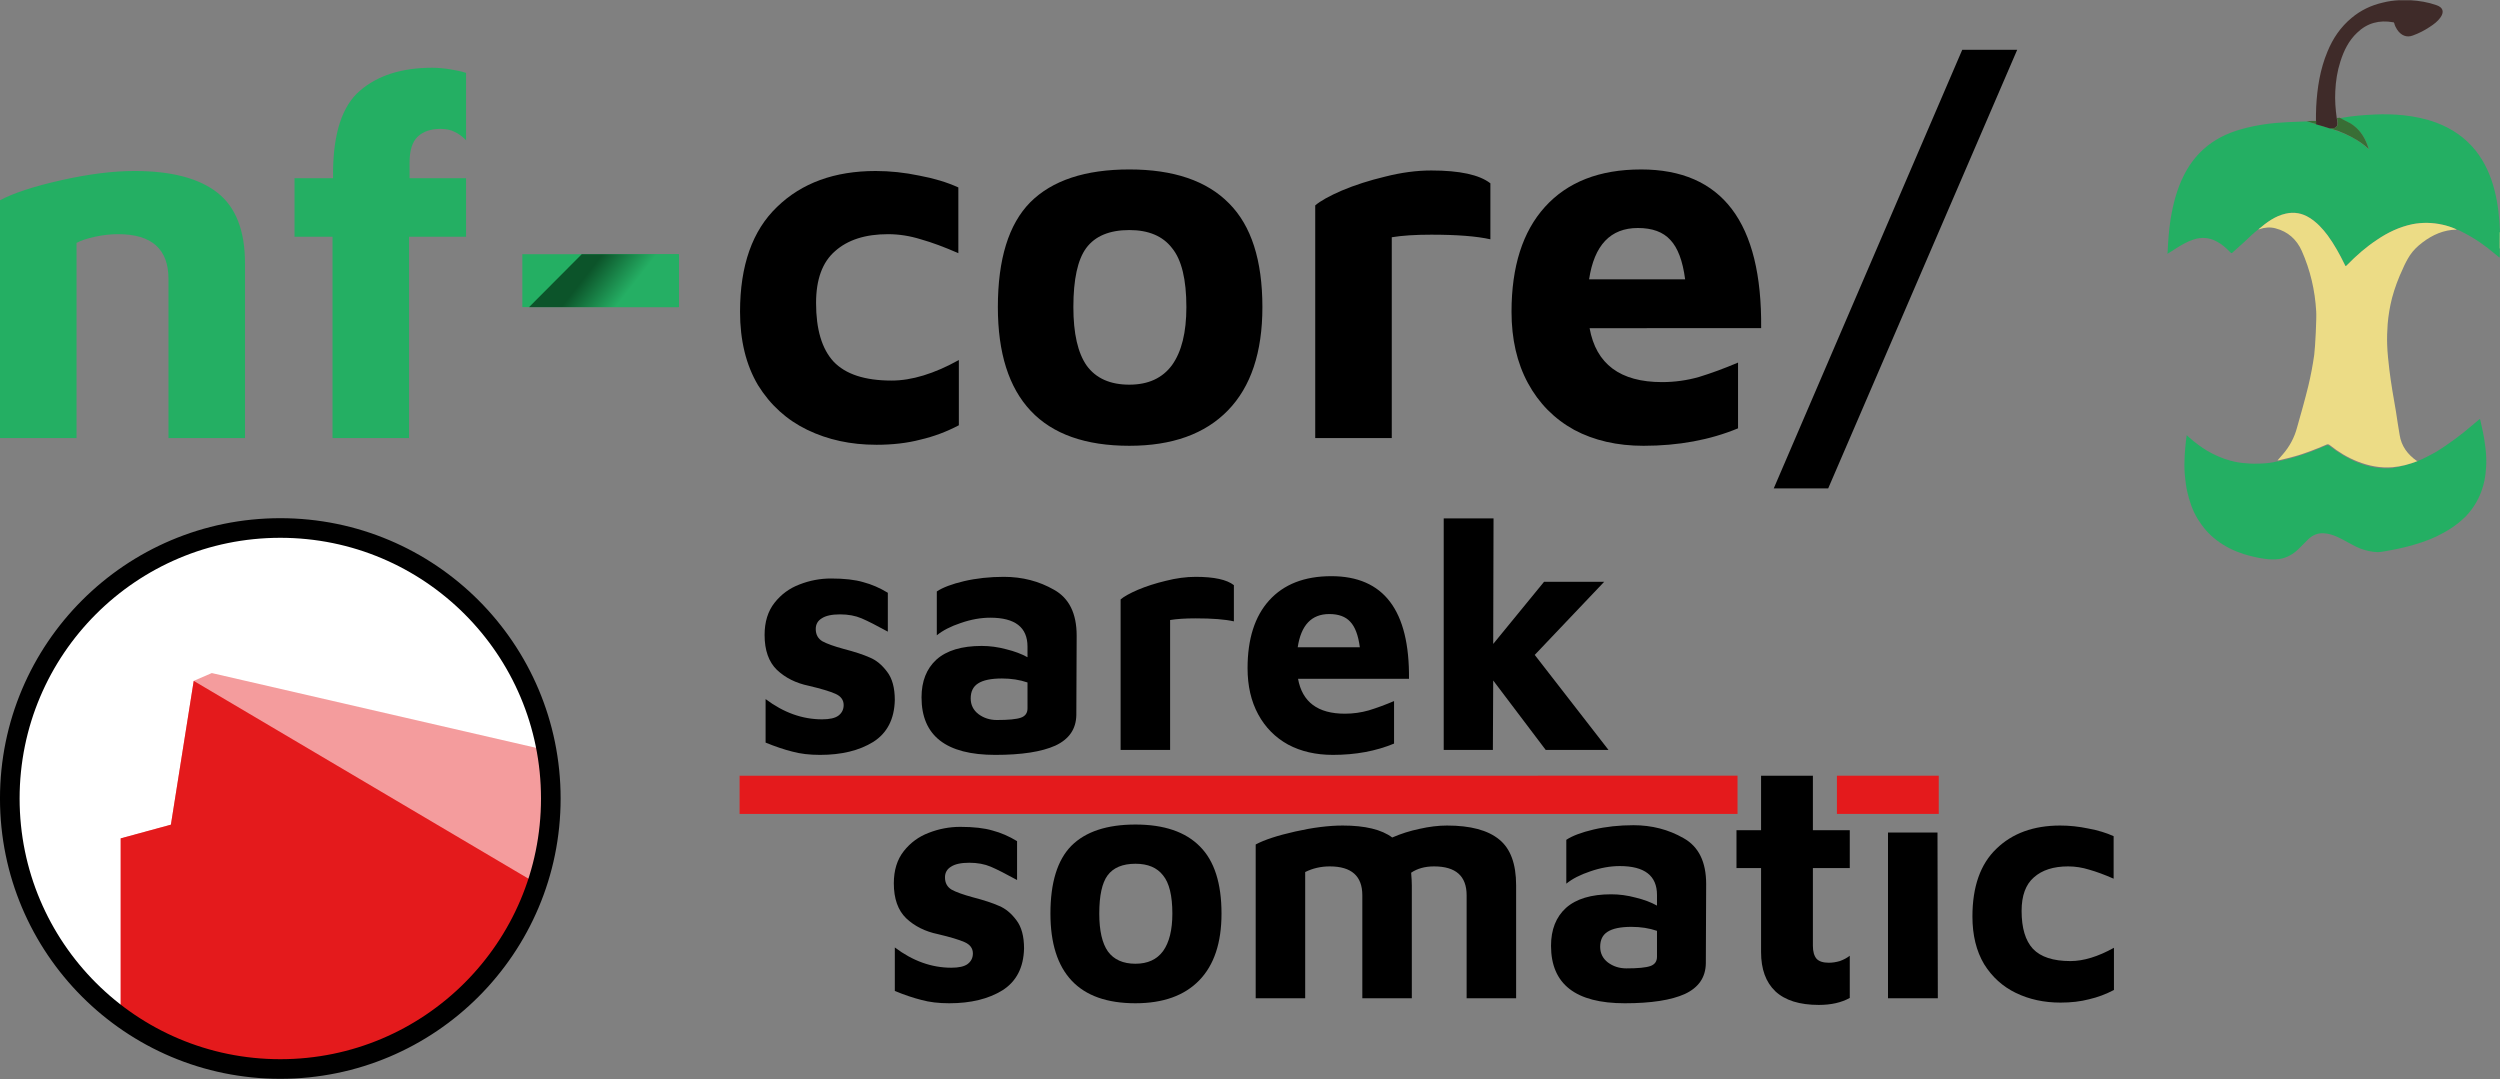 <?xml version="1.0" encoding="UTF-8" standalone="no"?>
<!-- Created with Inkscape (http://www.inkscape.org/) -->

<svg
   xmlns:dc="http://purl.org/dc/elements/1.1/"
   xmlns:cc="http://creativecommons.org/ns#"
   xmlns:rdf="http://www.w3.org/1999/02/22-rdf-syntax-ns#"
   xmlns:svg="http://www.w3.org/2000/svg"
   xmlns="http://www.w3.org/2000/svg"
   xmlns:sodipodi="http://sodipodi.sourceforge.net/DTD/sodipodi-0.dtd"
   xmlns:inkscape="http://www.inkscape.org/namespaces/inkscape"
   width="411.343"
   height="177.582"
   viewBox="0 0 385.634 166.483"
   id="svg4924"
   version="1.1"
   inkscape:version="0.92.3 (2405546, 2018-03-11)"
   sodipodi:docname="nf-core_sarek-somatic_logo.svg"
   inkscape:export-filename="nf-core_sarek_logo.png"
   inkscape:export-xdpi="90"
   inkscape:export-ydpi="90">
  <rect x="0" y="0" width="385.634" height="166.483" fill="#808080" stroke="none"/>
  <defs
     id="defs4926">
    <clipPath
       clipPathUnits="userSpaceOnUse"
       id="clipPath202">
      <path
         d="M 0,600 H 1500 V 0 H 0 Z"
         id="path204"
         inkscape:connector-curvature="0" />
    </clipPath>
    <clipPath
       clipPathUnits="userSpaceOnUse"
       id="clipPath158">
      <path
         d="M 0,600 H 1500 V 0 H 0 Z"
         id="path160"
         inkscape:connector-curvature="0" />
    </clipPath>
    <clipPath
       clipPathUnits="userSpaceOnUse"
       id="clipPath86">
      <path
         d="M 0,600 H 1500 V 0 H 0 Z"
         id="path88"
         inkscape:connector-curvature="0" />
    </clipPath>
    <clipPath
       clipPathUnits="userSpaceOnUse"
       id="clipPath94">
      <path
         d="M 804.509,211 H 968.795 V 114.019 H 804.509 Z"
         id="path96"
         inkscape:connector-curvature="0" />
    </clipPath>
    <clipPath
       clipPathUnits="userSpaceOnUse"
       id="clipPath110">
      <path
         d="M 804.597,506 H 968.883 V 409.019 H 804.597 Z"
         id="path112"
         inkscape:connector-curvature="0" />
    </clipPath>
    <clipPath
       clipPathUnits="userSpaceOnUse"
       id="clipPath126">
      <path
         d="M 133.598,209 H 297.883 V 112.019 H 133.598 Z"
         id="path128"
         inkscape:connector-curvature="0" />
    </clipPath>
    <clipPath
       clipPathUnits="userSpaceOnUse"
       id="clipPath142">
      <path
         d="M 133.686,504 H 297.972 V 407.019 H 133.686 Z"
         id="path144"
         inkscape:connector-curvature="0" />
    </clipPath>
    <clipPath
       clipPathUnits="userSpaceOnUse"
       id="clipPath54">
      <path
         d="M 0,600 H 1500 V 0 H 0 Z"
         id="path56"
         inkscape:connector-curvature="0" />
    </clipPath>
    <clipPath
       clipPathUnits="userSpaceOnUse"
       id="clipPath30">
      <path
         d="M 0,600 H 1500 V 0 H 0 Z"
         id="path32"
         inkscape:connector-curvature="0" />
    </clipPath>
    <linearGradient
       id="a-3"
       x2="1"
       gradientTransform="matrix(47.349,36.992,-36.992,47.349,344.325,162.188)"
       gradientUnits="userSpaceOnUse">
      <stop
         stop-color="#0c542a"
         offset="0"
         id="stop15-61" />
      <stop
         stop-color="#0c542a"
         offset=".215"
         id="stop17-29" />
      <stop
         stop-color="#25af64"
         offset=".58"
         id="stop19-3" />
      <stop
         stop-color="#25af64"
         offset=".847"
         id="stop21-19" />
      <stop
         stop-color="#25af64"
         offset="1"
         id="stop23-4" />
    </linearGradient>
    <linearGradient
       id="f"
       x2="1"
       gradientTransform="matrix(14.322,11.19,-11.19,14.322,103.391,-43.225)"
       gradientUnits="userSpaceOnUse">
      <stop
         stop-color="#0c542a"
         offset="0"
         id="stop12" />
      <stop
         stop-color="#0c542a"
         offset=".215"
         id="stop14" />
      <stop
         stop-color="#25af64"
         offset=".58"
         id="stop16" />
      <stop
         stop-color="#25af64"
         offset=".847"
         id="stop18" />
      <stop
         stop-color="#25af64"
         offset="1"
         id="stop20" />
    </linearGradient>
  </defs>
  <sodipodi:namedview
     id="base"
     pagecolor="#ffffff"
     bordercolor="#666666"
     borderopacity="1.0"
     inkscape:pageopacity="0.0"
     inkscape:pageshadow="2"
     inkscape:zoom="1.979899"
     inkscape:cx="200.41555"
     inkscape:cy="34.722335"
     inkscape:document-units="px"
     inkscape:current-layer="layer4"
     showgrid="false"
     fit-margin-top="0"
     fit-margin-left="0"
     fit-margin-right="0"
     fit-margin-bottom="0"
     units="px"
     width="200mm"
     inkscape:window-width="1920"
     inkscape:window-height="1012"
     inkscape:window-x="1920"
     inkscape:window-y="312"
     inkscape:window-maximized="1" />
  <g
     inkscape:groupmode="layer"
     id="layer4"
     inkscape:label="Sarek"
     style="display:inline"
     transform="translate(-15.437,82.468)">
    <g
       id="g1028">
      <g
         id="g772">
        <g
           transform="matrix(0.971,0,0,0.971,0.505,-423.926)"
           id="g759-7">
          <path
             inkscape:connector-curvature="0"
             id="path751-4"
             style="fill:#ffffff;stroke:none;stroke-width:3.108;stroke-linecap:butt;stroke-linejoin:miter;stroke-miterlimit:10;stroke-dasharray:none;stroke-opacity:1"
             d="m 102.889,478.475 c 0,-23.735 -19.241,-42.977 -42.977,-42.977 -23.735,0 -42.977,19.242 -42.977,42.977 0,23.735 19.242,42.977 42.977,42.977 23.736,0 42.977,-19.242 42.977,-42.977 z" />
          <path
             inkscape:connector-curvature="0"
             id="path753-4"
             d="m 49.024,458.578 -2.87,1.242 -3.627,22.843 -7.977,2.176 v 28.283 l -0.025,0.035 c 7.113,5.215 15.891,8.296 25.387,8.296 18.985,0 35.094,-12.31 40.783,-29.383 l 0.071,0.023 -0.067,-0.039 c 1.42,-4.268 2.19,-8.833 2.19,-13.578 0,-2.606 -0.231,-5.156 -0.676,-7.634 z"
             style="fill:#f49c9d;fill-opacity:1;fill-rule:nonzero;stroke:none;stroke-width:0.742" />
          <path
             d="m 100.765,492.093 -54.612,-32.272 -3.626,22.843 -7.977,2.176 v 28.282 l -0.025,0.035 c 7.113,5.215 15.89,8.296 25.386,8.296 18.985,0 35.094,-12.31 40.782,-29.383"
             style="fill:#e41a1c;fill-opacity:1;fill-rule:nonzero;stroke:none;stroke-width:0.742"
             id="path755-3"
             inkscape:connector-curvature="0" />
          <path
             d="m 102.88,478.506 c 0,-23.733 -19.239,-42.973 -42.973,-42.973 -23.733,0 -42.973,19.24 -42.973,42.973 0,23.733 19.24,42.973 42.973,42.973 23.733,0 42.973,-19.24 42.973,-42.973 z"
             style="fill:none;stroke:#000000;stroke-width:3.117;stroke-linecap:butt;stroke-linejoin:miter;stroke-miterlimit:10;stroke-dasharray:none;stroke-opacity:1"
             id="path757-0"
             inkscape:connector-curvature="0" />
        </g>
        <g
           id="g795-7"
           transform="matrix(0.971,0,0,0.971,-379.87,-218.622)">
          <g
             id="g775-8"
             transform="translate(-3.1679146e-5,-5.156)">
            <path
               d="m 557.921,304.756 q -2.533,0 -4.433,-0.528 -1.9,-0.475 -4.222,-1.425 v -6.913 q 4.275,3.219 8.972,3.219 1.794,0 2.586,-0.581 0.844,-0.633 0.844,-1.689 0,-1.214 -1.319,-1.794 -1.319,-0.581 -4.222,-1.267 -3.061,-0.633 -5.066,-2.533 -1.953,-1.9 -1.953,-5.541 0,-3.114 1.583,-5.119 1.583,-2.005 3.958,-2.903 2.428,-0.95 5.014,-0.95 3.166,0 5.119,0.581 2.005,0.528 3.905,1.689 v 6.175 q -2.691,-1.478 -4.169,-2.111 -1.478,-0.633 -3.43,-0.633 -1.953,0 -2.903,0.633 -0.95,0.581 -0.95,1.689 0,1.319 1.055,1.953 1.055,0.581 3.378,1.214 2.639,0.686 4.169,1.372 1.53,0.633 2.744,2.269 1.214,1.583 1.214,4.486 -0.106,4.539 -3.43,6.649 -3.325,2.058 -8.444,2.058 z"
               style="font-weight:bold;font-size:57.106px;line-height:0%;font-family:'Maven Pro';fill:#000000;stroke:none;stroke-width:0.205"
               id="path761-6"
               inkscape:connector-curvature="0" />
            <path
               d="m 587.497,304.756 q -6.755,0 -10.133,-3.589 -3.378,-3.589 -3.378,-10.66 0,-7.388 3.325,-10.766 3.378,-3.378 10.185,-3.378 6.808,0 10.238,3.483 3.43,3.43 3.43,10.66 0,6.966 -3.536,10.608 -3.536,3.641 -10.133,3.641 z m 0,-6.28 q 2.903,0 4.38,-2.005 1.478,-2.058 1.478,-5.963 0,-4.275 -1.478,-6.069 -1.425,-1.847 -4.38,-1.847 -3.061,0 -4.433,1.847 -1.319,1.794 -1.319,6.069 0,4.064 1.372,6.016 1.425,1.953 4.38,1.953 z"
               style="font-weight:bold;font-size:57.106px;line-height:0%;font-family:'Maven Pro';fill:#000000;stroke:none;stroke-width:0.205"
               id="path763-8"
               inkscape:connector-curvature="0" />
            <path
               d="m 636.99,276.522 q 5.594,0 8.285,2.216 2.691,2.164 2.691,7.283 v 17.943 h -7.863 v -16.36 q 0,-4.591 -5.172,-4.591 -2.164,0 -3.641,1.003 0.106,1.267 0.106,2.005 v 17.943 h -7.863 v -16.36 q 0,-4.591 -5.172,-4.591 -2.111,0 -3.905,0.897 v 20.054 h -7.863 v -24.434 q 2.058,-1.108 6.28,-2.058 4.222,-0.95 7.547,-0.95 5.33,0 7.863,1.9 2.058,-0.897 4.327,-1.372 2.322,-0.528 4.38,-0.528 z"
               style="font-weight:bold;font-size:57.106px;line-height:0%;font-family:'Maven Pro';fill:#000000;stroke:none;stroke-width:0.205"
               id="path765-8"
               inkscape:connector-curvature="0" />
            <path
               d="m 666.597,276.469 q 4.38,0 7.969,2.058 3.589,2.005 3.589,7.283 l -0.053,12.613 q -0.053,3.325 -3.325,4.855 -3.272,1.478 -9.552,1.478 -11.716,0 -11.716,-9.13 0,-3.852 2.375,-6.016 2.428,-2.164 7.177,-2.164 1.953,0 3.905,0.528 1.953,0.475 3.378,1.267 v -1.689 q 0,-4.591 -5.911,-4.591 -2.269,0 -4.697,0.844 -2.375,0.792 -3.8,1.953 v -6.966 q 1.425,-0.95 4.327,-1.636 2.955,-0.686 6.333,-0.686 z m -1.108,22.745 q 2.744,0 3.8,-0.369 1.055,-0.369 1.055,-1.478 v -4.116 q -1.847,-0.633 -4.064,-0.633 -2.586,0 -3.8,0.792 -1.161,0.739 -1.161,2.375 0,1.53 1.214,2.48 1.267,0.95 2.955,0.95 z"
               style="font-weight:bold;font-size:57.106px;line-height:0%;font-family:'Maven Pro';fill:#000000;stroke:none;stroke-width:0.205"
               id="path767-4"
               inkscape:connector-curvature="0" />
            <path
               sodipodi:nodetypes="scsccccccccccscscccs"
               d="m 696.059,305.02 c -3.061,0 -5.365,-0.721 -6.913,-2.164 -1.513,-1.442 -2.269,-3.518 -2.269,-6.227 v -13.352 h -3.905 v -6.016 h 3.905 v -8.654 h 8.233 v 8.654 h 5.858 v 6.016 h -5.858 v 12.349 c 0,0.915 0.194,1.601 0.581,2.058 0.387,0.422 1.038,0.633 1.953,0.633 0.563,0 1.143,-0.088 1.742,-0.264 0.598,-0.211 1.126,-0.493 1.583,-0.844 v 6.702 c -1.337,0.739 -2.973,1.108 -4.908,1.108 z"
               style="font-weight:bold;font-size:57.106px;line-height:0%;font-family:'Maven Pro';fill:#000000;stroke:none;stroke-width:0.205"
               id="path769-3"
               inkscape:connector-curvature="0" />
            <path
               inkscape:connector-curvature="0"
               id="path771-1"
               d="m 707.042,277.63 h 7.863 l 0.053,26.334 h -7.916 z"
               style="font-weight:bold;font-size:57.106px;line-height:0%;font-family:'Maven Pro';fill:#000000;stroke:none;stroke-width:0.205" />
            <path
               d="m 734.439,304.65 q -3.905,0 -7.072,-1.53 -3.166,-1.53 -5.066,-4.591 -1.847,-3.114 -1.847,-7.547 0,-7.124 3.8,-10.766 3.8,-3.694 10.133,-3.694 2.216,0 4.486,0.475 2.269,0.422 4.011,1.214 v 6.755 q -2.164,-0.95 -3.852,-1.425 -1.689,-0.528 -3.378,-0.528 -3.483,0 -5.436,1.742 -1.953,1.689 -1.953,5.33 0,4.064 1.794,6.016 1.847,1.953 5.963,1.953 3.114,0 6.913,-2.111 v 6.702 q -1.9,1.003 -3.958,1.478 -2.005,0.528 -4.539,0.528 z"
               style="font-weight:bold;font-size:57.106px;line-height:0%;font-family:'Maven Pro';fill:#000000;stroke:none;stroke-width:0.205"
               id="path773-4"
               inkscape:connector-curvature="0" />
          </g>
          <g
             id="g787-9"
             transform="translate(393.75,-211.406)">
            <path
               inkscape:connector-curvature="0"
               id="path777-2"
               style="font-weight:bold;font-size:medium;line-height:0%;font-family:'Maven Pro';fill:#000000;stroke:none;stroke-width:0.205"
               d="m 143.642,471.548 q -2.533,0 -4.433,-0.528 -1.9,-0.475 -4.222,-1.425 v -6.913 q 4.274,3.219 8.971,3.219 1.794,0 2.586,-0.58 0.844,-0.633 0.844,-1.689 0,-1.214 -1.319,-1.794 -1.319,-0.58 -4.222,-1.266 -3.061,-0.633 -5.066,-2.533 -1.953,-1.9 -1.953,-5.541 0,-3.114 1.583,-5.119 1.583,-2.005 3.958,-2.902 2.427,-0.95 5.013,-0.95 3.166,0 5.119,0.58 2.005,0.528 3.905,1.689 v 6.174 q -2.691,-1.478 -4.169,-2.111 -1.478,-0.633 -3.43,-0.633 -1.953,0 -2.902,0.633 -0.95,0.58 -0.95,1.689 0,1.319 1.055,1.953 1.055,0.58 3.377,1.214 2.639,0.686 4.169,1.372 1.53,0.633 2.744,2.269 1.214,1.583 1.214,4.486 -0.106,4.538 -3.43,6.649 -3.325,2.058 -8.443,2.058 z" />
            <path
               inkscape:connector-curvature="0"
               id="path779-0"
               style="font-weight:bold;font-size:medium;line-height:0%;font-family:'Maven Pro';fill:#000000;stroke:none;stroke-width:0.205"
               d="m 172.847,443.263 q 4.38,0 7.968,2.058 3.588,2.005 3.588,7.282 l -0.053,12.612 q -0.053,3.325 -3.325,4.855 -3.272,1.478 -9.552,1.478 -11.715,0 -11.715,-9.129 0,-3.852 2.375,-6.016 2.427,-2.164 7.177,-2.164 1.953,0 3.905,0.528 1.953,0.475 3.377,1.266 v -1.689 q 0,-4.591 -5.91,-4.591 -2.269,0 -4.697,0.844 -2.375,0.792 -3.8,1.953 v -6.966 q 1.425,-0.95 4.327,-1.636 2.955,-0.686 6.333,-0.686 z m -1.108,22.744 q 2.744,0 3.8,-0.369 1.055,-0.369 1.055,-1.478 v -4.116 q -1.847,-0.633 -4.063,-0.633 -2.586,0 -3.8,0.792 -1.161,0.739 -1.161,2.375 0,1.53 1.214,2.48 1.267,0.95 2.955,0.95 z" />
            <path
               inkscape:connector-curvature="0"
               id="path781-6"
               style="font-weight:bold;font-size:medium;line-height:0%;font-family:'Maven Pro';fill:#000000;stroke:none;stroke-width:0.205"
               d="m 191.384,446.851 q 0.792,-0.686 2.744,-1.53 2.005,-0.844 4.433,-1.425 2.48,-0.633 4.749,-0.633 4.38,0 6.069,1.319 v 5.752 q -2.111,-0.475 -6.069,-0.475 -2.48,0 -4.063,0.264 v 20.634 h -7.863 z" />
            <path
               inkscape:connector-curvature="0"
               id="path783-8"
               style="font-weight:bold;font-size:medium;line-height:0%;font-family:'Maven Pro';fill:#000000;stroke:none;stroke-width:0.205"
               d="m 224.849,443.157 q 12.507,0 12.348,16.306 h -17.626 q 1.003,5.541 7.441,5.541 1.953,0 3.8,-0.528 1.9,-0.58 4.011,-1.478 v 6.755 q -4.327,1.794 -9.71,1.794 -4.063,0 -7.124,-1.636 -3.061,-1.689 -4.749,-4.802 -1.689,-3.113 -1.689,-7.335 0,-6.966 3.43,-10.765 3.483,-3.852 9.868,-3.852 z m -0.317,6.016 q -4.222,0 -5.013,5.277 h 9.868 q -0.369,-2.85 -1.53,-4.063 -1.108,-1.214 -3.325,-1.214 z" />
            <path
               inkscape:connector-curvature="0"
               id="path785-9"
               style="font-weight:bold;font-size:medium;line-height:0%;font-family:'Maven Pro';fill:#000000;stroke:none;stroke-width:0.205"
               d="m 258.913,470.757 -8.338,-11.029 -0.053,11.029 h -7.81 v -36.781 h 7.916 l -0.053,19.947 8.074,-9.868 h 9.552 l -11.029,11.61 11.715,15.093 z" />
          </g>
          <g
             id="g793-2"
             transform="translate(-3.1679146e-5,-5.156)">
            <path
               inkscape:connector-curvature="0"
               style="fill:#e41a1c;fill-opacity:1;stroke:none;stroke-width:0.219;stroke-linecap:round;stroke-linejoin:bevel;stroke-miterlimit:4;stroke-dasharray:none;stroke-opacity:1"
               d="m 524.603,268.605 v 6.07 H 683.139 v -6.07 z"
               id="path789-6"
               sodipodi:nodetypes="ccccc" />
            <path
               inkscape:connector-curvature="0"
               style="fill:#e41a1c;fill-opacity:1;stroke:none;stroke-width:0.219;stroke-linecap:round;stroke-linejoin:bevel;stroke-miterlimit:4;stroke-dasharray:none;stroke-opacity:1"
               d="m 698.926,268.605 v 6.07 h 16.179 v -6.07 z"
               id="path791-6"
               sodipodi:nodetypes="ccccc" />
          </g>
        </g>
      </g>
      <g
         id="g821">
        <g
           id="g551">
          <path
             style="fill:#24af63;stroke-width:0.378"
             inkscape:connector-curvature="0"
             id="path24"
             d="m 401.033,-44.149 v 1.359 c -0.038,0 -0.038,0 -0.075,0.038 l -0.68,-0.566 c -1.51,-1.284 -3.134,-2.416 -4.946,-3.322 -0.302,-0.151 -0.604,-0.34 -0.944,-0.415 -0.038,-0.038 -0.075,-0.076 -0.113,-0.076 -0.68,-0.264 -1.359,-0.491 -2.076,-0.68 -1.548,-0.34 -3.096,-0.378 -4.644,-0.076 -2.001,0.415 -3.775,1.284 -5.474,2.416 -1.661,1.133 -3.171,2.454 -4.568,3.851 -0.264,0.264 -0.264,0.264 -0.415,-0.076 -0.755,-1.548 -1.586,-3.058 -2.605,-4.455 -0.793,-1.057 -1.661,-2.039 -2.794,-2.718 -1.133,-0.717 -2.378,-0.982 -3.7,-0.642 -1.623,0.378 -2.945,1.359 -4.191,2.416 -0.755,0.566 -1.435,1.246 -2.114,1.888 -0.642,0.566 -1.246,1.133 -1.888,1.699 -0.113,0.113 -0.189,0.113 -0.302,0 -0.642,-0.68 -1.321,-1.284 -2.114,-1.699 -1.17,-0.642 -2.378,-0.717 -3.624,-0.302 -1.057,0.34 -1.963,0.906 -2.907,1.51 -0.378,0.227 -0.717,0.491 -1.095,0.68 v -0.076 c 0.038,-0.076 0.038,-0.151 0.038,-0.227 0.075,-1.661 0.189,-3.36 0.453,-5.021 0.378,-2.303 0.944,-4.53 1.963,-6.607 0.755,-1.548 1.774,-2.983 3.058,-4.153 1.699,-1.548 3.7,-2.529 5.89,-3.134 2.378,-0.68 4.795,-0.982 7.249,-1.095 0.982,-0.038 1.925,-0.076 2.907,-0.113 0.491,0.189 0.982,0.302 1.472,0.453 0.717,0.227 1.435,0.453 2.152,0.642 0.378,0.151 0.717,0.264 1.095,0.415 1.397,0.491 2.756,1.133 3.926,2.076 0.302,0.227 0.604,0.491 0.906,0.755 -0.075,-0.227 -0.151,-0.415 -0.227,-0.642 -0.529,-1.397 -1.321,-2.529 -2.605,-3.322 -0.529,-0.34 -1.095,-0.566 -1.661,-0.868 0.038,0 0.113,0 0.151,-0.038 1.699,-0.302 3.436,-0.453 5.172,-0.529 1.472,-0.076 2.983,-0.038 4.455,0.113 1.737,0.189 3.436,0.529 5.059,1.133 2.416,0.906 4.493,2.303 6.116,4.342 1.397,1.774 2.303,3.813 2.869,6.003 0.566,2.152 0.793,4.379 0.868,6.607 -0.038,0.793 -0.038,1.623 -0.038,2.454 z"
             class="st0" />
          <path
             style="fill:#ecdc86;stroke-width:0.378"
             inkscape:connector-curvature="0"
             id="path26"
             d="m 401.033,-46.64 h 0.038 v 2.492 h -0.038 z"
             class="st4" />
          <path
             style="fill:#a0918f;stroke-width:0.378"
             inkscape:connector-curvature="0"
             id="path28"
             d="m 387.253,-82.468 v 0.038 h -1.699 v -0.038 z"
             class="st5" />
          <path
             style="fill:#24af63;stroke-width:0.378"
             inkscape:connector-curvature="0"
             id="path30"
             d="m 388.348,-11.341 c 0.944,-0.378 1.85,-0.868 2.756,-1.359 1.057,-0.642 2.039,-1.321 3.02,-2.039 0.831,-0.604 1.623,-1.246 2.416,-1.925 l 1.359,-1.133 c 0.075,-0.076 0.075,-0.038 0.113,0.038 0.151,0.604 0.264,1.246 0.415,1.888 0.189,0.868 0.302,1.737 0.415,2.605 0.113,1.019 0.151,2.001 0.075,3.02 -0.075,1.246 -0.302,2.492 -0.755,3.662 -0.264,0.717 -0.604,1.397 -1.019,2.039 -0.529,0.831 -1.133,1.586 -1.888,2.227 -0.868,0.793 -1.85,1.472 -2.907,2.039 -1.397,0.793 -2.907,1.359 -4.455,1.812 -1.472,0.453 -2.983,0.755 -4.493,1.019 -0.415,0.076 -0.831,0.151 -1.246,0.151 -0.868,-0.038 -1.737,-0.227 -2.567,-0.529 -1.246,-0.491 -2.341,-1.246 -3.587,-1.812 -0.68,-0.302 -1.359,-0.529 -2.076,-0.566 -0.944,-0.076 -1.737,0.264 -2.416,0.906 l -1.472,1.472 c -0.831,0.831 -1.812,1.397 -2.983,1.586 -0.793,0.113 -1.548,0.076 -2.341,-0.038 -1.095,-0.151 -2.152,-0.415 -3.171,-0.717 -1.51,-0.491 -2.907,-1.17 -4.191,-2.152 -1.208,-0.906 -2.152,-2.039 -2.945,-3.322 -0.793,-1.321 -1.246,-2.718 -1.586,-4.191 -0.151,-0.642 -0.227,-1.321 -0.302,-1.963 -0.113,-0.944 -0.151,-1.85 -0.113,-2.794 0.038,-1.321 0.151,-2.605 0.34,-3.926 0.151,0.151 0.302,0.264 0.415,0.378 0.831,0.755 1.774,1.435 2.756,2.039 1.095,0.642 2.303,1.17 3.549,1.51 0.831,0.227 1.699,0.378 2.567,0.415 0.717,0.076 1.435,0.076 2.152,0.038 0.831,-0.038 1.699,-0.113 2.529,-0.34 0.113,0 0.227,0 0.302,-0.038 0.755,-0.151 1.51,-0.34 2.265,-0.566 0.868,-0.264 1.699,-0.529 2.529,-0.831 0.793,-0.302 1.623,-0.642 2.416,-0.982 0.227,-0.113 0.378,-0.076 0.566,0.076 1.321,1.019 2.756,1.888 4.304,2.529 1.737,0.68 3.511,1.019 5.361,0.868 1.359,-0.264 2.643,-0.604 3.889,-1.095 z"
             class="st0" />
          <path
             style="fill:#ecdc86;stroke-width:0.378"
             inkscape:connector-curvature="0"
             id="path32-3"
             d="m 388.348,-11.341 c -1.246,0.491 -2.529,0.831 -3.851,0.944 -1.85,0.151 -3.624,-0.189 -5.361,-0.868 -1.548,-0.604 -2.983,-1.472 -4.304,-2.529 -0.189,-0.151 -0.34,-0.189 -0.566,-0.076 -0.793,0.34 -1.586,0.68 -2.416,0.982 -0.831,0.302 -1.661,0.604 -2.529,0.831 -0.755,0.227 -1.51,0.378 -2.265,0.566 -0.113,0.038 -0.227,0.038 -0.302,0.038 0.264,-0.302 0.529,-0.604 0.793,-0.906 1.057,-1.208 1.812,-2.605 2.227,-4.191 0.604,-2.114 1.208,-4.266 1.737,-6.418 0.378,-1.586 0.68,-3.171 0.906,-4.795 0.151,-1.17 0.378,-5.625 0.302,-6.682 -0.189,-3.247 -0.906,-6.343 -2.227,-9.325 -0.793,-1.774 -2.152,-2.983 -4.04,-3.473 -0.831,-0.227 -1.661,-0.151 -2.454,0.113 -0.075,0.038 -0.113,0.076 -0.189,0.038 1.246,-1.057 2.529,-2.039 4.191,-2.416 1.321,-0.302 2.567,-0.076 3.7,0.642 1.133,0.717 2.001,1.661 2.794,2.718 1.019,1.397 1.85,2.907 2.605,4.455 0.151,0.34 0.151,0.34 0.415,0.076 1.397,-1.435 2.907,-2.756 4.568,-3.851 1.661,-1.133 3.473,-2.001 5.474,-2.416 1.548,-0.302 3.096,-0.264 4.644,0.076 0.717,0.151 1.397,0.378 2.076,0.68 0.038,0.038 0.113,0.038 0.113,0.076 -2.001,0.038 -3.7,0.793 -5.248,1.963 -0.755,0.566 -1.435,1.208 -1.963,2.001 -0.415,0.642 -0.793,1.359 -1.095,2.076 -0.68,1.435 -1.246,2.945 -1.661,4.493 -0.34,1.321 -0.566,2.681 -0.68,4.04 -0.075,1.057 -0.113,2.114 -0.075,3.171 0.038,1.284 0.189,2.567 0.34,3.889 0.264,2.152 0.642,4.304 1.019,6.456 0.189,1.17 0.34,2.378 0.566,3.587 0.264,1.737 1.246,3.02 2.643,4.002 0,-0.038 0.075,0 0.113,0.038 z"
             class="st4" />
          <path
             style="fill:#3f2b29;stroke-width:0.378"
             inkscape:connector-curvature="0"
             id="path34"
             d="m 385.554,-82.431 h 1.699 c 1.359,0.076 2.718,0.302 4.002,0.755 1.019,0.34 1.246,1.019 0.642,1.888 -0.415,0.604 -1.019,1.057 -1.661,1.472 -0.793,0.529 -1.661,0.982 -2.605,1.321 -0.944,0.378 -1.85,0 -2.454,-0.944 -0.189,-0.302 -0.34,-0.604 -0.415,-0.944 -0.038,-0.113 -0.075,-0.151 -0.189,-0.151 -2.114,-0.378 -4.002,0.113 -5.55,1.623 -1.284,1.208 -2.039,2.756 -2.567,4.417 -0.491,1.51 -0.717,3.02 -0.793,4.606 -0.075,1.397 0.038,2.794 0.227,4.153 0.038,0.227 0.113,0.453 0.113,0.717 0.038,0.302 -0.075,0.566 -0.302,0.717 -0.264,0.189 -0.566,0.151 -0.868,0.151 -0.717,-0.227 -1.435,-0.453 -2.152,-0.642 v -0.491 c 0,-0.755 0,-1.472 0.038,-2.227 0.151,-2.907 0.604,-5.776 1.737,-8.495 0.831,-2.039 2.039,-3.813 3.738,-5.21 1.397,-1.17 2.983,-1.925 4.757,-2.341 0.906,-0.227 1.737,-0.34 2.605,-0.378 z"
             class="st6" />
          <path
             style="fill:#396e35;stroke-width:0.378"
             inkscape:connector-curvature="0"
             id="path36"
             d="m 374.87,-62.686 c 0.302,0 0.604,0.038 0.868,-0.151 0.264,-0.189 0.34,-0.453 0.302,-0.717 -0.038,-0.227 -0.075,-0.491 -0.113,-0.717 0.151,0 0.264,-0.038 0.415,-0.038 0.529,0.302 1.095,0.566 1.661,0.868 1.284,0.793 2.076,1.925 2.605,3.322 0.075,0.227 0.151,0.415 0.227,0.642 -0.302,-0.264 -0.604,-0.529 -0.906,-0.755 -1.208,-0.906 -2.529,-1.548 -3.926,-2.076 -0.415,-0.113 -0.755,-0.227 -1.133,-0.378 z"
             class="st7" />
          <path
             style="fill:#396e35;stroke-width:0.378"
             inkscape:connector-curvature="0"
             id="path38"
             d="m 372.718,-63.818 v 0.491 c -0.491,-0.151 -0.982,-0.264 -1.472,-0.453 0.529,-0.038 1.019,-0.038 1.472,-0.038 z"
             class="st7" />
        </g>
        <g
           id="g596">
          <path
             d="m 150.587,-13.861 q -5.863,0 -10.617,-2.298 -4.754,-2.298 -7.606,-6.893 -2.773,-4.675 -2.773,-11.33 0,-10.696 5.705,-16.163 5.705,-5.546 15.213,-5.546 3.328,0 6.735,0.713 3.407,0.634 6.022,1.822 v 10.142 q -3.249,-1.426 -5.784,-2.139 -2.535,-0.792 -5.071,-0.792 -5.229,0 -8.161,2.615 -2.932,2.535 -2.932,8.002 0,6.101 2.694,9.032 2.773,2.932 8.953,2.932 4.675,0 10.379,-3.169 v 10.063 q -2.852,1.505 -5.942,2.219 -3.011,0.792 -6.814,0.792 z"
             style="font-weight:bold;font-size:medium;line-height:0%;font-family:'Maven Pro';fill:#000000;fill-opacity:1;stroke:none;stroke-width:0.378"
             id="path569"
             inkscape:connector-curvature="0" />
          <path
             d="m 189.645,-13.703 q -10.142,0 -15.213,-5.388 -5.071,-5.388 -5.071,-16.005 0,-11.093 4.992,-16.163 5.071,-5.071 15.292,-5.071 10.221,0 15.371,5.229 5.15,5.15 5.15,16.005 0,10.459 -5.309,15.926 -5.309,5.467 -15.213,5.467 z m 0,-9.429 q 4.358,0 6.576,-3.011 2.219,-3.09 2.219,-8.953 0,-6.418 -2.219,-9.112 -2.139,-2.773 -6.576,-2.773 -4.595,0 -6.656,2.773 -1.981,2.694 -1.981,9.112 0,6.101 2.06,9.032 2.139,2.932 6.576,2.932 z"
             style="font-weight:bold;font-size:medium;line-height:0%;font-family:'Maven Pro';fill:#000000;fill-opacity:1;stroke:none;stroke-width:0.378"
             id="path571"
             inkscape:connector-curvature="0" />
          <path
             d="m 218.315,-50.783 q 1.188,-1.03 4.12,-2.298 3.011,-1.268 6.656,-2.139 3.724,-0.951 7.131,-0.951 6.576,0 9.112,1.981 v 8.636 q -3.169,-0.713 -9.112,-0.713 -3.724,0 -6.101,0.396 v 30.98 h -11.806 z"
             style="font-weight:bold;font-size:medium;line-height:0%;font-family:'Maven Pro';fill:#000000;fill-opacity:1;stroke:none;stroke-width:0.378"
             id="path573"
             inkscape:connector-curvature="0" />
          <path
             d="m 268.561,-56.33 q 18.778,0 18.54,24.483 H 260.637 q 1.505,8.319 11.172,8.319 2.932,0 5.705,-0.792 2.852,-0.872 6.022,-2.219 v 10.142 q -6.497,2.694 -14.579,2.694 -6.101,0 -10.696,-2.456 -4.595,-2.535 -7.131,-7.21 -2.535,-4.675 -2.535,-11.013 0,-10.459 5.15,-16.163 5.229,-5.784 14.816,-5.784 z m -0.475,9.032 q -6.339,0 -7.527,7.923 h 14.816 q -0.555,-4.279 -2.298,-6.101 -1.664,-1.822 -4.992,-1.822 z"
             style="font-weight:bold;font-size:medium;line-height:0%;font-family:'Maven Pro';fill:#000000;fill-opacity:1;stroke:none;stroke-width:0.378"
             id="path575"
             inkscape:connector-curvature="0" />
          <path
             d="m 318.121,-74.791 h 8.478 l -29.158,67.664 h -8.399 z"
             style="font-weight:bold;font-size:medium;line-height:0%;font-family:'Maven Pro';fill:#000000;fill-opacity:1;stroke:none;stroke-width:0.378"
             id="path577"
             inkscape:connector-curvature="0" />
        </g>
        <g
           id="g589">
          <path
             d="m 15.437,-51.576 q 3.09,-1.664 9.429,-3.09 6.339,-1.426 11.33,-1.426 8.478,0 12.756,3.328 4.279,3.328 4.279,10.934 v 26.939 h -11.806 v -24.562 q 0,-6.893 -7.765,-6.893 -1.743,0 -3.565,0.396 -1.822,0.396 -2.852,0.951 v 30.108 H 15.437 Z"
             style="font-weight:bold;font-size:79.232px;line-height:0%;font-family:'Maven Pro';fill:#24af63;fill-opacity:1;stroke:none;stroke-width:0.378"
             id="path559"
             inkscape:connector-curvature="0" />
          <path
             d="m 66.73,-45.95 h -5.863 v -9.032 h 5.942 v -0.951 q 0.079,-9.032 4.12,-12.519 4.12,-3.565 11.172,-3.565 1.268,0 2.773,0.238 1.505,0.238 2.456,0.555 v 10.379 q -0.872,-0.872 -1.743,-1.268 -0.872,-0.475 -2.219,-0.475 -2.219,0 -3.486,1.188 -1.268,1.188 -1.268,4.041 v 2.377 h 8.716 v 9.032 h -8.795 v 31.059 H 66.73 Z"
             style="font-weight:bold;font-size:79.232px;line-height:0%;font-family:'Maven Pro';fill:#24af63;fill-opacity:1;stroke:none;stroke-width:0.378"
             id="path561"
             inkscape:connector-curvature="0" />
          <path
             d="m 96.009,-43.256 h 24.166 v 8.161 H 96.009 Z"
             style="font-weight:bold;font-size:79.232px;line-height:0%;font-family:'Maven Pro';fill:#24af63;fill-opacity:1;stroke:none;stroke-width:0.378"
             id="path563"
             inkscape:connector-curvature="0" />
          <path
             style="display:inline;fill:url(#f);stroke-width:0.378"
             inkscape:connector-curvature="0"
             id="path67"
             d="m 105.172,-43.255 -8.129,8.161 h 23.064 v -8.161 z" />
        </g>
      </g>
    </g>
  </g>
</svg>
